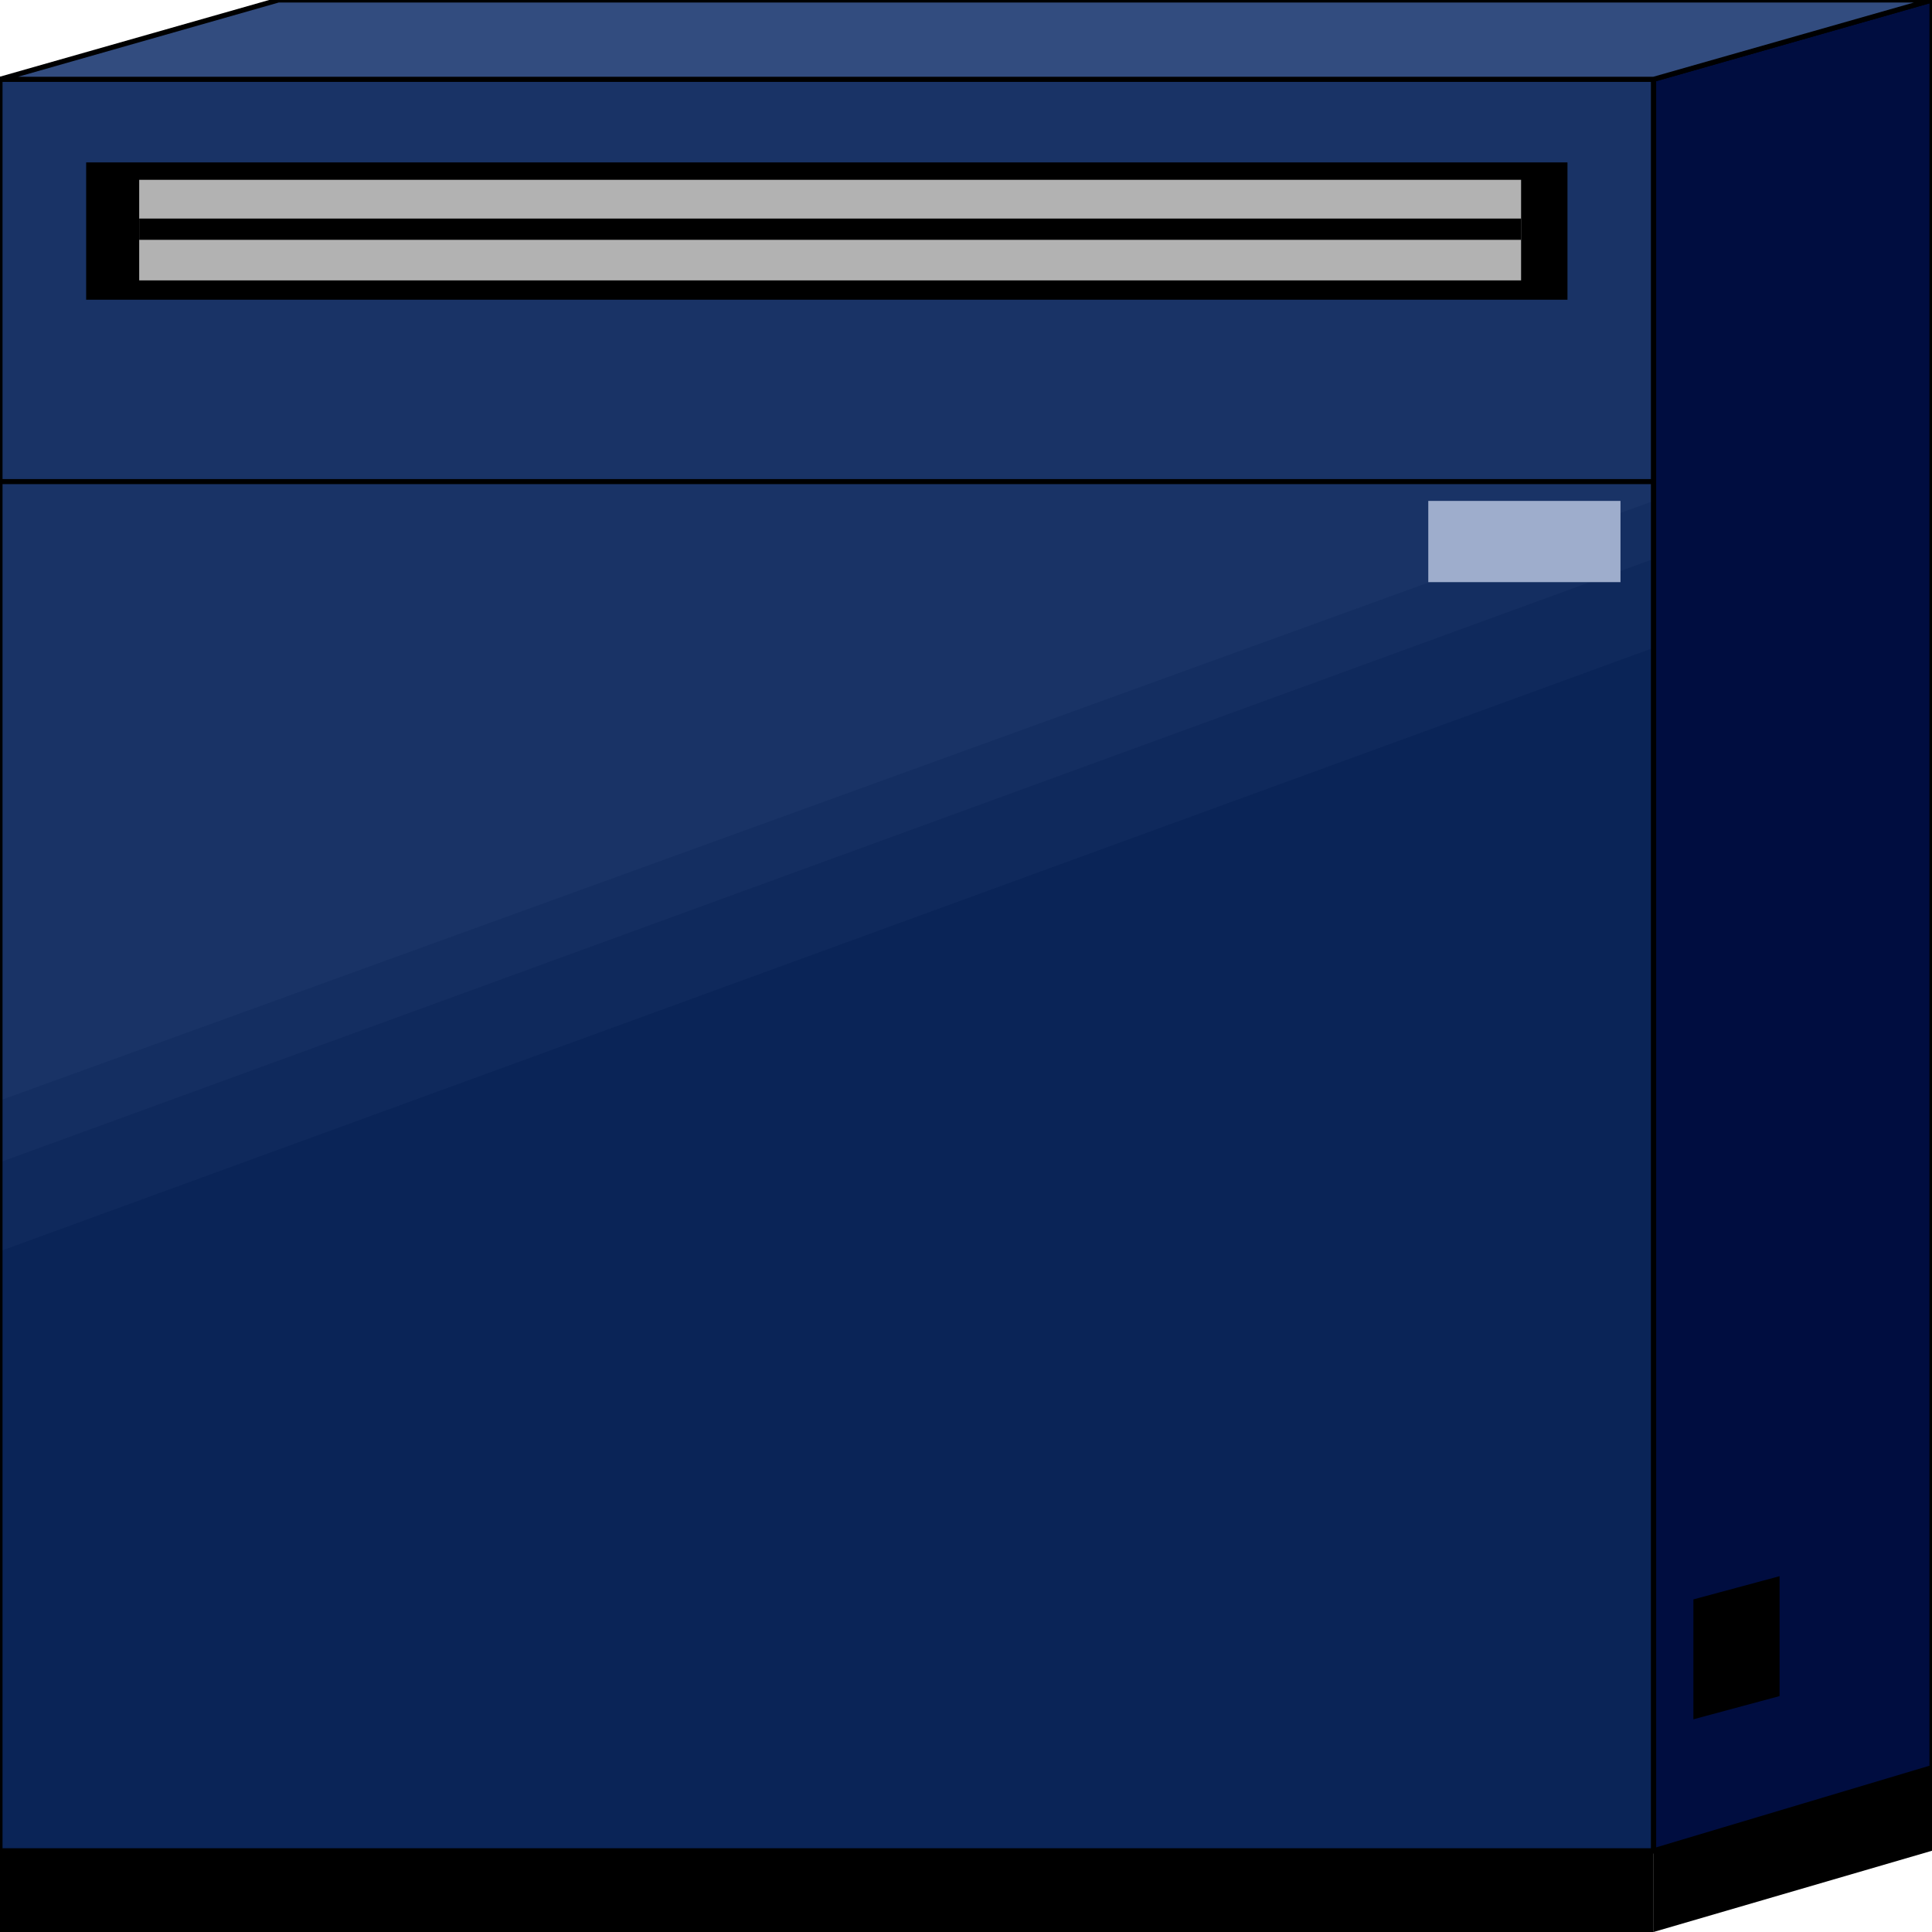 <svg width="150" height="150" viewBox="0 0 150 150" fill="none" xmlns="http://www.w3.org/2000/svg">
<g clip-path="url(#clip0_2109_222544)">
<path d="M0 6.156H128.388V143.694H0V6.156Z" fill="#193366"/>
<path d="M0 85.437L128.388 38.891V143.695H0V85.437Z" fill="#142E61"/>
<path d="M0 90.237L128.388 43.391V143.691H0V90.237Z" fill="#0F295C"/>
<path d="M0 97.144L128.388 50.297V143.69H0V97.144Z" fill="#0A2457"/>
<path d="M0 6.156H128.388V143.694H0V6.156Z" stroke="black" stroke-width="0.393"/>
<path d="M0 150.002H128.388V143.695H0V150.002Z" fill="black"/>
<path d="M0 37.391H128.388" stroke="black" stroke-width="0.393"/>
<path d="M150 143.691L128.388 149.997V143.691L150 137.234V143.691Z" fill="black"/>
<path d="M150 137.237L128.388 143.694V6.156L150 0V137.237Z" fill="#000D40" stroke="black" stroke-width="0.393"/>
<path d="M21.612 0L0 6.156H128.388L150 0H21.612Z" fill="#324C7F" stroke="black" stroke-width="0.393"/>
<path d="M110.892 38.891H125.814V45.197H110.892V38.891Z" fill="#9EADCC"/>
<path d="M6.689 12.609H121.698V23.27H6.689V12.609Z" fill="black"/>
<path d="M10.807 13.961H118.097V21.769H10.807V13.961Z" fill="#B2B2B2"/>
<path d="M10.807 16.969H118.097V18.62H10.807V16.969Z" fill="black"/>
<path d="M138.164 131.684L131.475 133.486V124.177L138.164 122.375V131.684Z" fill="black"/>
</g>
<defs>
<clipPath id="clip0_2109_222544">
<rect width="150" height="150" fill="white"/>
</clipPath>
</defs>
</svg>
